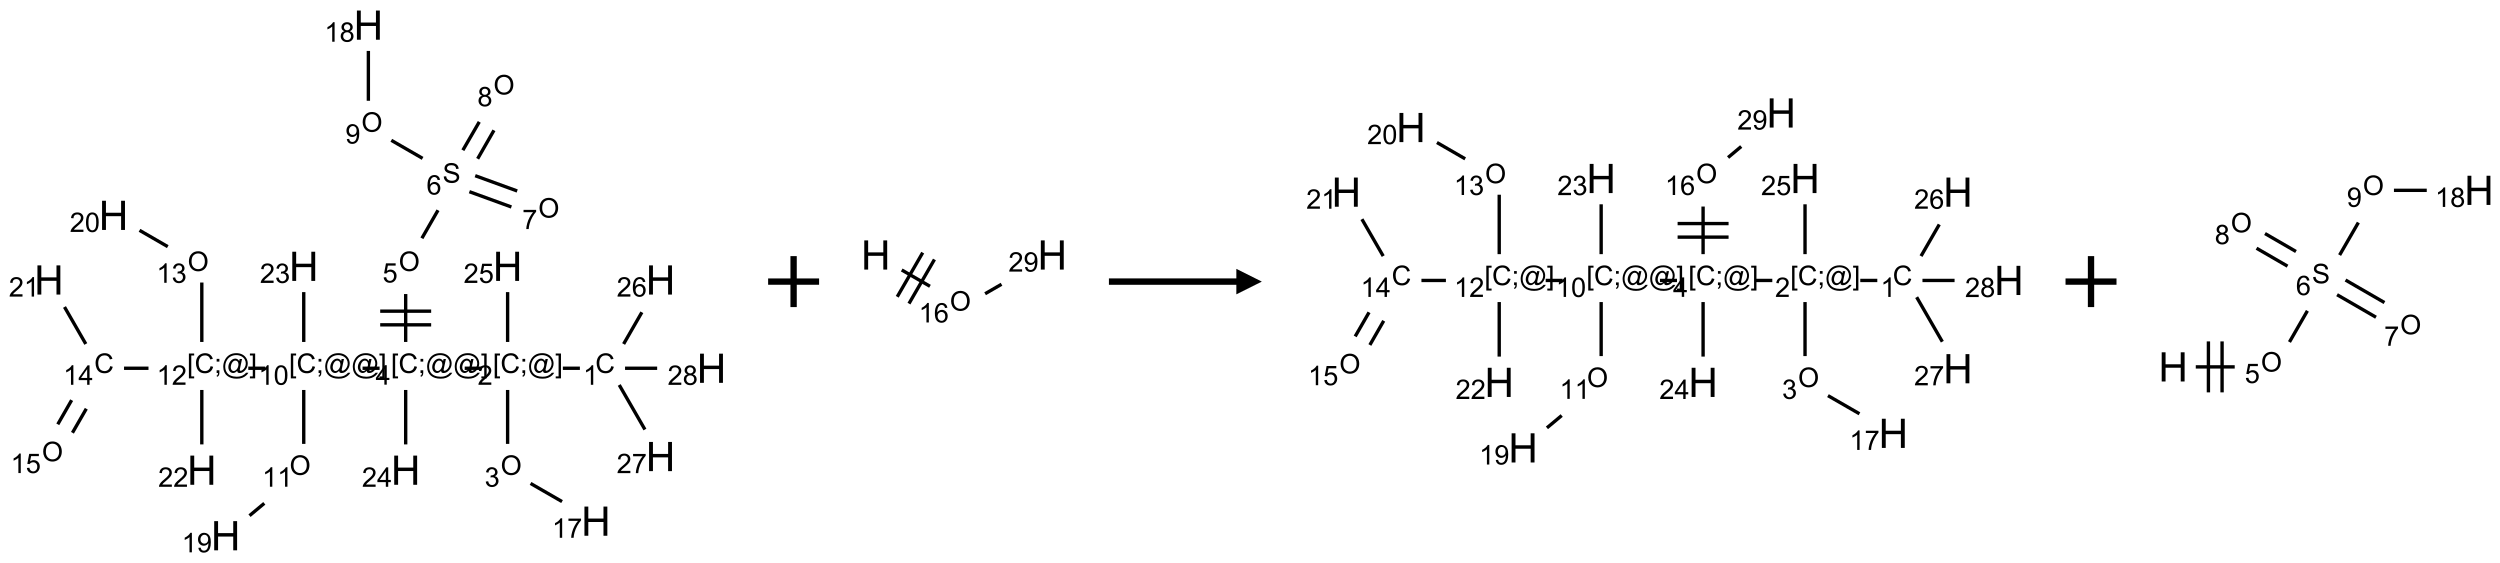 <?xml version="1.0" encoding="UTF-8"?>
<svg xmlns="http://www.w3.org/2000/svg" xmlns:xlink="http://www.w3.org/1999/xlink" width="981" height="221" viewBox="0 0 981 221">
<defs>
<g>
<g id="glyph-0-0">
<path d="M 1.332 0 L 1.332 -6.668 L 6.668 -6.668 L 6.668 0 Z M 1.5 -0.168 L 6.5 -0.168 L 6.5 -6.5 L 1.5 -6.5 Z M 1.5 -0.168 "/>
</g>
<g id="glyph-0-1">
<path d="M 6.27 -2.676 L 7.281 -2.422 C 7.07 -1.594 6.688 -0.961 6.137 -0.523 C 5.586 -0.086 4.914 0.129 4.121 0.129 C 3.297 0.129 2.629 -0.039 2.113 -0.371 C 1.598 -0.707 1.203 -1.191 0.934 -1.828 C 0.664 -2.465 0.531 -3.145 0.531 -3.875 C 0.531 -4.672 0.684 -5.363 0.988 -5.957 C 1.293 -6.547 1.723 -6.996 2.285 -7.305 C 2.844 -7.613 3.461 -7.766 4.137 -7.766 C 4.898 -7.766 5.543 -7.57 6.062 -7.184 C 6.582 -6.793 6.945 -6.246 7.152 -5.543 L 6.156 -5.309 C 5.98 -5.863 5.723 -6.266 5.387 -6.52 C 5.051 -6.773 4.625 -6.902 4.113 -6.902 C 3.527 -6.902 3.039 -6.762 2.645 -6.48 C 2.25 -6.199 1.973 -5.82 1.812 -5.348 C 1.652 -4.871 1.574 -4.383 1.574 -3.879 C 1.574 -3.23 1.668 -2.664 1.855 -2.18 C 2.047 -1.695 2.34 -1.332 2.738 -1.094 C 3.137 -0.855 3.57 -0.734 4.035 -0.734 C 4.602 -0.734 5.082 -0.898 5.473 -1.223 C 5.867 -1.551 6.133 -2.035 6.27 -2.676 Z M 6.27 -2.676 "/>
</g>
<g id="glyph-0-2">
<path d="M 3.973 0 L 3.035 0 L 3.035 -5.973 C 2.809 -5.758 2.516 -5.543 2.148 -5.328 C 1.781 -5.113 1.453 -4.953 1.16 -4.844 L 1.16 -5.75 C 1.684 -5.996 2.145 -6.297 2.535 -6.645 C 2.93 -6.996 3.207 -7.336 3.371 -7.668 L 3.973 -7.668 Z M 3.973 0 "/>
</g>
<g id="glyph-0-3">
<path d="M 0.723 2.121 L 0.723 -7.637 L 2.793 -7.637 L 2.793 -6.859 L 1.66 -6.859 L 1.66 1.344 L 2.793 1.344 L 2.793 2.121 Z M 0.723 2.121 "/>
</g>
<g id="glyph-0-4">
<path d="M 0.949 -4.465 L 0.949 -5.531 L 2.016 -5.531 L 2.016 -4.465 Z M 0.949 0 L 0.949 -1.066 L 2.016 -1.066 L 2.016 0 C 2.016 0.391 1.945 0.711 1.809 0.949 C 1.668 1.191 1.449 1.379 1.145 1.512 L 0.887 1.109 C 1.082 1.023 1.23 0.895 1.324 0.727 C 1.418 0.559 1.469 0.316 1.48 0 Z M 0.949 0 "/>
</g>
<g id="glyph-0-5">
<path d="M 6.047 -0.848 C 5.82 -0.59 5.57 -0.379 5.289 -0.223 C 5.008 -0.062 4.73 0.016 4.449 0.016 C 4.141 0.016 3.84 -0.074 3.547 -0.254 C 3.254 -0.434 3.02 -0.715 2.836 -1.09 C 2.652 -1.465 2.562 -1.875 2.562 -2.324 C 2.562 -2.875 2.703 -3.43 2.988 -3.98 C 3.27 -4.535 3.621 -4.953 4.043 -5.23 C 4.461 -5.508 4.871 -5.645 5.266 -5.645 C 5.566 -5.645 5.855 -5.566 6.129 -5.41 C 6.402 -5.25 6.641 -5.012 6.84 -4.688 L 7.016 -5.496 L 7.949 -5.496 L 7.199 -2 C 7.094 -1.516 7.043 -1.246 7.043 -1.191 C 7.043 -1.098 7.078 -1.02 7.148 -0.949 C 7.219 -0.883 7.305 -0.848 7.406 -0.848 C 7.59 -0.848 7.832 -0.953 8.129 -1.168 C 8.527 -1.445 8.84 -1.816 9.07 -2.285 C 9.301 -2.75 9.418 -3.234 9.418 -3.73 C 9.418 -4.309 9.27 -4.852 8.973 -5.355 C 8.676 -5.859 8.23 -6.262 7.645 -6.562 C 7.055 -6.863 6.406 -7.016 5.691 -7.016 C 4.879 -7.016 4.137 -6.824 3.465 -6.445 C 2.793 -6.066 2.273 -5.52 1.902 -4.809 C 1.535 -4.098 1.348 -3.34 1.348 -2.527 C 1.348 -1.676 1.535 -0.941 1.902 -0.328 C 2.273 0.285 2.809 0.742 3.508 1.035 C 4.207 1.328 4.984 1.473 5.832 1.473 C 6.742 1.473 7.504 1.32 8.121 1.016 C 8.734 0.711 9.195 0.34 9.5 -0.098 L 10.441 -0.098 C 10.266 0.266 9.961 0.637 9.531 1.016 C 9.102 1.395 8.59 1.695 7.996 1.914 C 7.402 2.133 6.688 2.246 5.848 2.246 C 5.078 2.246 4.367 2.145 3.715 1.949 C 3.066 1.75 2.512 1.453 2.051 1.055 C 1.594 0.656 1.25 0.199 1.016 -0.316 C 0.723 -0.973 0.578 -1.684 0.578 -2.441 C 0.578 -3.289 0.75 -4.098 1.098 -4.863 C 1.523 -5.805 2.125 -6.527 2.902 -7.027 C 3.684 -7.527 4.629 -7.777 5.738 -7.777 C 6.602 -7.777 7.375 -7.602 8.059 -7.246 C 8.746 -6.895 9.285 -6.371 9.684 -5.672 C 10.02 -5.07 10.188 -4.418 10.188 -3.715 C 10.188 -2.707 9.832 -1.812 9.125 -1.031 C 8.492 -0.328 7.801 0.02 7.051 0.02 C 6.812 0.02 6.617 -0.016 6.473 -0.09 C 6.324 -0.16 6.215 -0.266 6.145 -0.402 C 6.102 -0.488 6.066 -0.637 6.047 -0.848 Z M 3.527 -2.262 C 3.527 -1.785 3.641 -1.414 3.863 -1.152 C 4.09 -0.887 4.348 -0.754 4.641 -0.754 C 4.836 -0.754 5.039 -0.812 5.254 -0.93 C 5.469 -1.047 5.676 -1.219 5.871 -1.449 C 6.066 -1.676 6.23 -1.969 6.355 -2.32 C 6.48 -2.672 6.543 -3.027 6.543 -3.379 C 6.543 -3.852 6.426 -4.219 6.191 -4.48 C 5.957 -4.738 5.672 -4.871 5.332 -4.871 C 5.109 -4.871 4.902 -4.812 4.707 -4.699 C 4.512 -4.586 4.32 -4.406 4.137 -4.156 C 3.953 -3.906 3.805 -3.602 3.691 -3.246 C 3.582 -2.887 3.527 -2.559 3.527 -2.262 Z M 3.527 -2.262 "/>
</g>
<g id="glyph-0-6">
<path d="M 2.27 2.121 L 0.203 2.121 L 0.203 1.344 L 1.332 1.344 L 1.332 -6.859 L 0.203 -6.859 L 0.203 -7.637 L 2.27 -7.637 Z M 2.27 2.121 "/>
</g>
<g id="glyph-0-7">
<path d="M 5.371 -0.902 L 5.371 0 L 0.324 0 C 0.316 -0.227 0.352 -0.441 0.434 -0.652 C 0.562 -0.996 0.766 -1.332 1.051 -1.668 C 1.332 -2 1.742 -2.387 2.277 -2.824 C 3.105 -3.504 3.668 -4.043 3.957 -4.441 C 4.25 -4.84 4.395 -5.215 4.395 -5.566 C 4.395 -5.938 4.262 -6.254 3.996 -6.508 C 3.73 -6.762 3.387 -6.891 2.957 -6.891 C 2.508 -6.891 2.145 -6.754 1.875 -6.484 C 1.605 -6.215 1.469 -5.84 1.465 -5.359 L 0.5 -5.457 C 0.566 -6.176 0.812 -6.727 1.246 -7.102 C 1.676 -7.477 2.254 -7.668 2.98 -7.668 C 3.711 -7.668 4.293 -7.465 4.719 -7.059 C 5.145 -6.652 5.359 -6.148 5.359 -5.547 C 5.359 -5.242 5.297 -4.941 5.172 -4.645 C 5.047 -4.352 4.84 -4.039 4.551 -3.715 C 4.262 -3.387 3.777 -2.938 3.105 -2.371 C 2.543 -1.898 2.18 -1.578 2.02 -1.41 C 1.859 -1.242 1.73 -1.07 1.625 -0.902 Z M 5.371 -0.902 "/>
</g>
<g id="glyph-0-8">
<path d="M 0.516 -3.719 C 0.516 -4.984 0.855 -5.977 1.535 -6.695 C 2.215 -7.414 3.094 -7.77 4.172 -7.77 C 4.875 -7.77 5.512 -7.602 6.078 -7.266 C 6.645 -6.93 7.074 -6.461 7.371 -5.855 C 7.668 -5.254 7.816 -4.57 7.816 -3.809 C 7.816 -3.035 7.66 -2.34 7.348 -1.73 C 7.035 -1.117 6.594 -0.656 6.02 -0.34 C 5.449 -0.027 4.828 0.129 4.168 0.129 C 3.449 0.129 2.805 -0.043 2.238 -0.391 C 1.672 -0.738 1.246 -1.211 0.953 -1.812 C 0.66 -2.414 0.516 -3.047 0.516 -3.719 Z M 1.559 -3.703 C 1.559 -2.781 1.805 -2.059 2.301 -1.527 C 2.793 -1 3.414 -0.734 4.16 -0.734 C 4.922 -0.734 5.547 -1 6.039 -1.535 C 6.531 -2.07 6.777 -2.828 6.777 -3.812 C 6.777 -4.434 6.672 -4.977 6.461 -5.441 C 6.25 -5.902 5.945 -6.262 5.539 -6.52 C 5.133 -6.773 4.68 -6.902 4.176 -6.902 C 3.461 -6.902 2.848 -6.656 2.332 -6.164 C 1.816 -5.672 1.559 -4.852 1.559 -3.703 Z M 1.559 -3.703 "/>
</g>
<g id="glyph-0-9">
<path d="M 0.449 -2.016 L 1.387 -2.141 C 1.492 -1.609 1.676 -1.227 1.934 -0.992 C 2.191 -0.758 2.508 -0.641 2.879 -0.641 C 3.32 -0.641 3.695 -0.793 3.996 -1.098 C 4.301 -1.402 4.453 -1.781 4.453 -2.234 C 4.453 -2.664 4.312 -3.02 4.031 -3.301 C 3.75 -3.578 3.391 -3.719 2.957 -3.719 C 2.781 -3.719 2.562 -3.684 2.297 -3.613 L 2.402 -4.438 C 2.465 -4.43 2.516 -4.426 2.551 -4.426 C 2.949 -4.426 3.312 -4.531 3.629 -4.738 C 3.949 -4.949 4.109 -5.27 4.109 -5.703 C 4.109 -6.047 3.992 -6.332 3.762 -6.559 C 3.527 -6.785 3.227 -6.895 2.859 -6.895 C 2.496 -6.895 2.191 -6.781 1.949 -6.551 C 1.707 -6.324 1.547 -5.98 1.48 -5.52 L 0.543 -5.688 C 0.656 -6.316 0.918 -6.805 1.324 -7.148 C 1.73 -7.492 2.234 -7.668 2.84 -7.668 C 3.254 -7.668 3.641 -7.578 3.988 -7.398 C 4.34 -7.219 4.609 -6.977 4.793 -6.668 C 4.98 -6.359 5.074 -6.031 5.074 -5.684 C 5.074 -5.352 4.984 -5.051 4.809 -4.781 C 4.629 -4.512 4.367 -4.297 4.02 -4.137 C 4.473 -4.031 4.824 -3.816 5.074 -3.488 C 5.324 -3.16 5.449 -2.75 5.449 -2.254 C 5.449 -1.59 5.203 -1.023 4.719 -0.559 C 4.234 -0.098 3.617 0.137 2.875 0.137 C 2.203 0.137 1.648 -0.062 1.207 -0.465 C 0.762 -0.863 0.512 -1.379 0.449 -2.016 Z M 0.449 -2.016 "/>
</g>
<g id="glyph-0-10">
<path d="M 0.504 -6.637 L 0.504 -7.535 L 5.449 -7.535 L 5.449 -6.809 C 4.961 -6.289 4.48 -5.602 4.004 -4.746 C 3.527 -3.887 3.156 -3.004 2.895 -2.098 C 2.707 -1.461 2.59 -0.762 2.535 0 L 1.574 0 C 1.582 -0.602 1.703 -1.328 1.926 -2.176 C 2.152 -3.027 2.477 -3.848 2.898 -4.637 C 3.32 -5.426 3.77 -6.094 4.246 -6.637 Z M 0.504 -6.637 "/>
</g>
<g id="glyph-0-11">
<path d="M 3.449 0 L 3.449 -1.828 L 0.137 -1.828 L 0.137 -2.688 L 3.621 -7.637 L 4.387 -7.637 L 4.387 -2.688 L 5.418 -2.688 L 5.418 -1.828 L 4.387 -1.828 L 4.387 0 Z M 3.449 -2.688 L 3.449 -6.129 L 1.059 -2.688 Z M 3.449 -2.688 "/>
</g>
<g id="glyph-0-12">
<path d="M 0.441 -2 L 1.426 -2.082 C 1.5 -1.605 1.668 -1.242 1.934 -1.004 C 2.199 -0.762 2.52 -0.641 2.895 -0.641 C 3.348 -0.641 3.73 -0.812 4.043 -1.152 C 4.355 -1.492 4.512 -1.941 4.512 -2.504 C 4.512 -3.039 4.359 -3.461 4.059 -3.77 C 3.758 -4.078 3.367 -4.234 2.879 -4.234 C 2.578 -4.234 2.305 -4.164 2.062 -4.027 C 1.82 -3.891 1.629 -3.715 1.488 -3.496 L 0.609 -3.609 L 1.348 -7.531 L 5.145 -7.531 L 5.145 -6.637 L 2.098 -6.637 L 1.688 -4.582 C 2.145 -4.902 2.625 -5.062 3.129 -5.062 C 3.797 -5.062 4.359 -4.832 4.816 -4.371 C 5.277 -3.91 5.504 -3.312 5.504 -2.59 C 5.504 -1.898 5.305 -1.301 4.902 -0.797 C 4.41 -0.18 3.742 0.129 2.895 0.129 C 2.199 0.129 1.633 -0.062 1.195 -0.453 C 0.758 -0.844 0.504 -1.359 0.441 -2 Z M 0.441 -2 "/>
</g>
<g id="glyph-0-13">
<path d="M 0.48 -2.453 L 1.434 -2.535 C 1.477 -2.152 1.582 -1.84 1.746 -1.598 C 1.91 -1.352 2.168 -1.152 2.516 -1.004 C 2.863 -0.852 3.254 -0.777 3.688 -0.777 C 4.074 -0.777 4.414 -0.832 4.707 -0.949 C 5.004 -1.062 5.223 -1.219 5.367 -1.418 C 5.512 -1.617 5.582 -1.836 5.582 -2.074 C 5.582 -2.312 5.516 -2.523 5.375 -2.699 C 5.234 -2.879 5.008 -3.031 4.688 -3.152 C 4.484 -3.23 4.031 -3.355 3.328 -3.523 C 2.625 -3.691 2.137 -3.852 1.855 -4 C 1.488 -4.191 1.219 -4.43 1.039 -4.711 C 0.859 -4.992 0.77 -5.312 0.77 -5.66 C 0.77 -6.047 0.879 -6.406 1.098 -6.742 C 1.316 -7.078 1.637 -7.332 2.059 -7.504 C 2.477 -7.68 2.945 -7.766 3.457 -7.766 C 4.023 -7.766 4.523 -7.676 4.957 -7.492 C 5.387 -7.309 5.719 -7.043 5.953 -6.688 C 6.188 -6.332 6.312 -5.934 6.328 -5.484 L 5.359 -5.41 C 5.309 -5.895 5.133 -6.258 4.832 -6.504 C 4.531 -6.75 4.086 -6.875 3.5 -6.875 C 2.891 -6.875 2.445 -6.762 2.164 -6.539 C 1.883 -6.316 1.746 -6.047 1.746 -5.73 C 1.746 -5.457 1.844 -5.23 2.043 -5.051 C 2.238 -4.875 2.742 -4.695 3.566 -4.508 C 4.387 -4.32 4.949 -4.16 5.254 -4.02 C 5.699 -3.816 6.027 -3.555 6.238 -3.242 C 6.449 -2.93 6.559 -2.566 6.559 -2.156 C 6.559 -1.75 6.441 -1.367 6.207 -1.008 C 5.977 -0.648 5.641 -0.367 5.207 -0.168 C 4.77 0.031 4.281 0.129 3.734 0.129 C 3.043 0.129 2.465 0.031 1.996 -0.172 C 1.531 -0.375 1.164 -0.676 0.898 -1.082 C 0.633 -1.484 0.492 -1.941 0.48 -2.453 Z M 0.48 -2.453 "/>
</g>
<g id="glyph-0-14">
<path d="M 5.309 -5.766 L 4.375 -5.691 C 4.293 -6.059 4.172 -6.328 4.02 -6.496 C 3.766 -6.762 3.453 -6.895 3.082 -6.895 C 2.785 -6.895 2.523 -6.812 2.297 -6.645 C 2 -6.43 1.77 -6.117 1.598 -5.703 C 1.43 -5.289 1.34 -4.703 1.332 -3.938 C 1.559 -4.281 1.836 -4.535 2.16 -4.703 C 2.488 -4.871 2.828 -4.953 3.188 -4.953 C 3.812 -4.953 4.344 -4.723 4.785 -4.262 C 5.223 -3.801 5.441 -3.207 5.441 -2.48 C 5.441 -2 5.34 -1.555 5.133 -1.145 C 4.926 -0.73 4.641 -0.418 4.281 -0.199 C 3.922 0.02 3.512 0.129 3.051 0.129 C 2.27 0.129 1.633 -0.156 1.141 -0.73 C 0.648 -1.305 0.402 -2.254 0.402 -3.574 C 0.402 -5.051 0.672 -6.121 1.219 -6.793 C 1.695 -7.375 2.336 -7.668 3.141 -7.668 C 3.742 -7.668 4.234 -7.5 4.617 -7.16 C 5 -6.824 5.23 -6.359 5.309 -5.766 Z M 1.48 -2.473 C 1.48 -2.152 1.547 -1.844 1.684 -1.547 C 1.82 -1.25 2.016 -1.027 2.262 -0.871 C 2.508 -0.719 2.766 -0.641 3.035 -0.641 C 3.434 -0.641 3.773 -0.801 4.059 -1.121 C 4.344 -1.441 4.484 -1.875 4.484 -2.422 C 4.484 -2.949 4.344 -3.367 4.062 -3.668 C 3.781 -3.973 3.426 -4.125 3 -4.125 C 2.578 -4.125 2.219 -3.973 1.922 -3.668 C 1.625 -3.363 1.48 -2.969 1.48 -2.473 Z M 1.48 -2.473 "/>
</g>
<g id="glyph-0-15">
<path d="M 1.887 -4.141 C 1.496 -4.281 1.207 -4.484 1.02 -4.75 C 0.832 -5.016 0.738 -5.328 0.738 -5.699 C 0.738 -6.254 0.938 -6.719 1.34 -7.098 C 1.738 -7.477 2.27 -7.668 2.934 -7.668 C 3.598 -7.668 4.137 -7.473 4.543 -7.086 C 4.949 -6.699 5.152 -6.227 5.152 -5.672 C 5.152 -5.316 5.059 -5.008 4.871 -4.746 C 4.688 -4.484 4.406 -4.281 4.027 -4.141 C 4.496 -3.988 4.852 -3.742 5.098 -3.402 C 5.34 -3.062 5.465 -2.656 5.465 -2.184 C 5.465 -1.531 5.234 -0.98 4.77 -0.535 C 4.309 -0.09 3.703 0.129 2.949 0.129 C 2.195 0.129 1.586 -0.094 1.125 -0.539 C 0.664 -0.984 0.434 -1.543 0.434 -2.207 C 0.434 -2.703 0.559 -3.121 0.809 -3.457 C 1.062 -3.793 1.422 -4.02 1.887 -4.141 Z M 1.699 -5.73 C 1.699 -5.367 1.812 -5.074 2.047 -4.844 C 2.281 -4.613 2.582 -4.5 2.953 -4.5 C 3.312 -4.5 3.609 -4.613 3.84 -4.84 C 4.07 -5.066 4.188 -5.348 4.188 -5.676 C 4.188 -6.02 4.07 -6.309 3.832 -6.543 C 3.594 -6.777 3.297 -6.895 2.941 -6.895 C 2.586 -6.895 2.289 -6.781 2.051 -6.551 C 1.816 -6.324 1.699 -6.047 1.699 -5.73 Z M 1.395 -2.203 C 1.395 -1.938 1.461 -1.676 1.586 -1.426 C 1.711 -1.176 1.902 -0.984 2.152 -0.848 C 2.402 -0.711 2.672 -0.641 2.957 -0.641 C 3.406 -0.641 3.777 -0.785 4.066 -1.074 C 4.359 -1.363 4.504 -1.727 4.504 -2.172 C 4.504 -2.625 4.355 -2.996 4.055 -3.293 C 3.754 -3.586 3.379 -3.734 2.926 -3.734 C 2.484 -3.734 2.121 -3.59 1.832 -3.297 C 1.543 -3.004 1.395 -2.641 1.395 -2.203 Z M 1.395 -2.203 "/>
</g>
<g id="glyph-0-16">
<path d="M 0.582 -1.766 L 1.484 -1.848 C 1.562 -1.426 1.707 -1.117 1.922 -0.926 C 2.137 -0.734 2.414 -0.641 2.75 -0.641 C 3.039 -0.641 3.289 -0.707 3.508 -0.84 C 3.727 -0.973 3.902 -1.148 4.043 -1.367 C 4.18 -1.586 4.297 -1.887 4.391 -2.262 C 4.484 -2.637 4.531 -3.016 4.531 -3.406 C 4.531 -3.449 4.531 -3.512 4.527 -3.594 C 4.34 -3.297 4.082 -3.055 3.758 -2.867 C 3.434 -2.68 3.082 -2.59 2.703 -2.59 C 2.07 -2.59 1.535 -2.816 1.098 -3.277 C 0.66 -3.734 0.441 -4.34 0.441 -5.09 C 0.441 -5.863 0.672 -6.484 1.129 -6.957 C 1.586 -7.43 2.156 -7.668 2.844 -7.668 C 3.34 -7.668 3.793 -7.531 4.207 -7.266 C 4.617 -7 4.93 -6.617 5.145 -6.121 C 5.355 -5.629 5.465 -4.91 5.465 -3.973 C 5.465 -2.996 5.359 -2.223 5.145 -1.645 C 4.934 -1.066 4.617 -0.625 4.199 -0.324 C 3.781 -0.02 3.293 0.129 2.73 0.129 C 2.133 0.129 1.645 -0.035 1.266 -0.367 C 0.887 -0.699 0.66 -1.164 0.582 -1.766 Z M 4.422 -5.137 C 4.422 -5.676 4.277 -6.102 3.992 -6.418 C 3.707 -6.734 3.359 -6.891 2.957 -6.891 C 2.543 -6.891 2.18 -6.719 1.871 -6.379 C 1.562 -6.039 1.406 -5.598 1.406 -5.059 C 1.406 -4.57 1.555 -4.176 1.848 -3.871 C 2.141 -3.566 2.5 -3.418 2.934 -3.418 C 3.367 -3.418 3.723 -3.57 4.004 -3.871 C 4.281 -4.176 4.422 -4.598 4.422 -5.137 Z M 4.422 -5.137 "/>
</g>
<g id="glyph-0-17">
<path d="M 0.441 -3.766 C 0.441 -4.668 0.535 -5.395 0.723 -5.945 C 0.906 -6.496 1.184 -6.922 1.551 -7.219 C 1.918 -7.516 2.375 -7.668 2.934 -7.668 C 3.344 -7.668 3.703 -7.586 4.012 -7.418 C 4.32 -7.254 4.574 -7.016 4.777 -6.707 C 4.977 -6.395 5.137 -6.016 5.25 -5.57 C 5.363 -5.125 5.422 -4.523 5.422 -3.766 C 5.422 -2.871 5.328 -2.148 5.145 -1.598 C 4.961 -1.047 4.688 -0.621 4.32 -0.32 C 3.953 -0.02 3.492 0.129 2.934 0.129 C 2.195 0.129 1.617 -0.133 1.199 -0.66 C 0.695 -1.297 0.441 -2.332 0.441 -3.766 Z M 1.406 -3.766 C 1.406 -2.512 1.555 -1.68 1.848 -1.262 C 2.141 -0.848 2.5 -0.641 2.934 -0.641 C 3.363 -0.641 3.727 -0.848 4.02 -1.266 C 4.312 -1.684 4.457 -2.516 4.457 -3.766 C 4.457 -5.023 4.312 -5.859 4.02 -6.27 C 3.727 -6.684 3.359 -6.891 2.922 -6.891 C 2.492 -6.891 2.148 -6.707 1.891 -6.344 C 1.566 -5.879 1.406 -5.02 1.406 -3.766 Z M 1.406 -3.766 "/>
</g>
<g id="glyph-1-0">
<path d="M 2 0 L 2 -10 L 10 -10 L 10 0 Z M 2.25 -0.25 L 9.75 -0.25 L 9.75 -9.75 L 2.25 -9.75 Z M 2.25 -0.25 "/>
</g>
<g id="glyph-1-1">
<path d="M 1.281 0 L 1.281 -11.453 L 2.797 -11.453 L 2.797 -6.75 L 8.75 -6.75 L 8.75 -11.453 L 10.266 -11.453 L 10.266 0 L 8.75 0 L 8.75 -5.398 L 2.797 -5.398 L 2.797 0 Z M 1.281 0 "/>
</g>
</g>
</defs>
<path fill="none" stroke-width="0.033" stroke-linecap="butt" stroke-linejoin="miter" stroke="rgb(0%, 0%, 0%)" stroke-opacity="1" stroke-miterlimit="10" d="M 5.209 3.366 L 5.042 3.366 " transform="matrix(40, 0, 0, 40, 19.188, 9.863)"/>
<path fill="none" stroke-width="0.033" stroke-linecap="butt" stroke-linejoin="miter" stroke="rgb(0%, 0%, 0%)" stroke-opacity="1" stroke-miterlimit="10" d="M 4.5 3.579 L 4.5 4.108 " transform="matrix(40, 0, 0, 40, 19.188, 9.863)"/>
<path fill="none" stroke-width="0.033" stroke-linecap="butt" stroke-linejoin="miter" stroke="rgb(0%, 0%, 0%)" stroke-opacity="1" stroke-miterlimit="10" d="M 4.725 4.496 L 5.034 4.674 " transform="matrix(40, 0, 0, 40, 19.188, 9.863)"/>
<path fill="none" stroke-width="0.033" stroke-linecap="butt" stroke-linejoin="miter" stroke="rgb(0%, 0%, 0%)" stroke-opacity="1" stroke-miterlimit="10" d="M 4.246 3.366 L 4.079 3.366 " transform="matrix(40, 0, 0, 40, 19.188, 9.863)"/>
<path fill="none" stroke-width="0.033" stroke-linecap="butt" stroke-linejoin="miter" stroke="rgb(0%, 0%, 0%)" stroke-opacity="1" stroke-miterlimit="10" d="M 3.5 3.108 L 3.5 2.638 " transform="matrix(40, 0, 0, 40, 19.188, 9.863)"/>
<path fill="none" stroke-width="0.033" stroke-linecap="butt" stroke-linejoin="miter" stroke="rgb(0%, 0%, 0%)" stroke-opacity="1" stroke-miterlimit="10" d="M 3.75 2.806 L 3.25 2.806 " transform="matrix(40, 0, 0, 40, 19.188, 9.863)"/>
<path fill="none" stroke-width="0.033" stroke-linecap="butt" stroke-linejoin="miter" stroke="rgb(0%, 0%, 0%)" stroke-opacity="1" stroke-miterlimit="10" d="M 3.75 2.94 L 3.25 2.94 " transform="matrix(40, 0, 0, 40, 19.188, 9.863)"/>
<path fill="none" stroke-width="0.033" stroke-linecap="butt" stroke-linejoin="miter" stroke="rgb(0%, 0%, 0%)" stroke-opacity="1" stroke-miterlimit="10" d="M 3.659 2.091 L 3.817 1.816 " transform="matrix(40, 0, 0, 40, 19.188, 9.863)"/>
<path fill="none" stroke-width="0.033" stroke-linecap="butt" stroke-linejoin="miter" stroke="rgb(0%, 0%, 0%)" stroke-opacity="1" stroke-miterlimit="10" d="M 4.125 1.634 L 4.537 1.784 " transform="matrix(40, 0, 0, 40, 19.188, 9.863)"/>
<path fill="none" stroke-width="0.033" stroke-linecap="butt" stroke-linejoin="miter" stroke="rgb(0%, 0%, 0%)" stroke-opacity="1" stroke-miterlimit="10" d="M 4.182 1.477 L 4.594 1.627 " transform="matrix(40, 0, 0, 40, 19.188, 9.863)"/>
<path fill="none" stroke-width="0.033" stroke-linecap="butt" stroke-linejoin="miter" stroke="rgb(0%, 0%, 0%)" stroke-opacity="1" stroke-miterlimit="10" d="M 4.206 1.311 L 4.366 1.032 " transform="matrix(40, 0, 0, 40, 19.188, 9.863)"/>
<path fill="none" stroke-width="0.033" stroke-linecap="butt" stroke-linejoin="miter" stroke="rgb(0%, 0%, 0%)" stroke-opacity="1" stroke-miterlimit="10" d="M 4.061 1.227 L 4.222 0.949 " transform="matrix(40, 0, 0, 40, 19.188, 9.863)"/>
<path fill="none" stroke-width="0.033" stroke-linecap="butt" stroke-linejoin="miter" stroke="rgb(0%, 0%, 0%)" stroke-opacity="1" stroke-miterlimit="10" d="M 3.666 1.307 L 3.359 1.13 " transform="matrix(40, 0, 0, 40, 19.188, 9.863)"/>
<path fill="none" stroke-width="0.033" stroke-linecap="butt" stroke-linejoin="miter" stroke="rgb(0%, 0%, 0%)" stroke-opacity="1" stroke-miterlimit="10" d="M 3.134 0.742 L 3.134 0.253 " transform="matrix(40, 0, 0, 40, 19.188, 9.863)"/>
<path fill="none" stroke-width="0.033" stroke-linecap="butt" stroke-linejoin="miter" stroke="rgb(0%, 0%, 0%)" stroke-opacity="1" stroke-miterlimit="10" d="M 3.244 3.366 L 3.077 3.366 " transform="matrix(40, 0, 0, 40, 19.188, 9.863)"/>
<path fill="none" stroke-width="0.033" stroke-linecap="butt" stroke-linejoin="miter" stroke="rgb(0%, 0%, 0%)" stroke-opacity="1" stroke-miterlimit="10" d="M 2.5 3.579 L 2.5 4.108 " transform="matrix(40, 0, 0, 40, 19.188, 9.863)"/>
<path fill="none" stroke-width="0.033" stroke-linecap="butt" stroke-linejoin="miter" stroke="rgb(0%, 0%, 0%)" stroke-opacity="1" stroke-miterlimit="10" d="M 2.113 4.691 L 1.968 4.812 " transform="matrix(40, 0, 0, 40, 19.188, 9.863)"/>
<path fill="none" stroke-width="0.033" stroke-linecap="butt" stroke-linejoin="miter" stroke="rgb(0%, 0%, 0%)" stroke-opacity="1" stroke-miterlimit="10" d="M 2.122 3.366 L 1.956 3.366 " transform="matrix(40, 0, 0, 40, 19.188, 9.863)"/>
<path fill="none" stroke-width="0.033" stroke-linecap="butt" stroke-linejoin="miter" stroke="rgb(0%, 0%, 0%)" stroke-opacity="1" stroke-miterlimit="10" d="M 1.5 3.108 L 1.5 2.525 " transform="matrix(40, 0, 0, 40, 19.188, 9.863)"/>
<path fill="none" stroke-width="0.033" stroke-linecap="butt" stroke-linejoin="miter" stroke="rgb(0%, 0%, 0%)" stroke-opacity="1" stroke-miterlimit="10" d="M 1.166 2.173 L 0.889 2.013 " transform="matrix(40, 0, 0, 40, 19.188, 9.863)"/>
<path fill="none" stroke-width="0.033" stroke-linecap="butt" stroke-linejoin="miter" stroke="rgb(0%, 0%, 0%)" stroke-opacity="1" stroke-miterlimit="10" d="M 0.977 3.366 L 0.737 3.366 " transform="matrix(40, 0, 0, 40, 19.188, 9.863)"/>
<path fill="none" stroke-width="0.033" stroke-linecap="butt" stroke-linejoin="miter" stroke="rgb(0%, 0%, 0%)" stroke-opacity="1" stroke-miterlimit="10" d="M 0.223 3.679 L 0.087 3.916 " transform="matrix(40, 0, 0, 40, 19.188, 9.863)"/>
<path fill="none" stroke-width="0.033" stroke-linecap="butt" stroke-linejoin="miter" stroke="rgb(0%, 0%, 0%)" stroke-opacity="1" stroke-miterlimit="10" d="M 0.367 3.763 L 0.231 3.999 " transform="matrix(40, 0, 0, 40, 19.188, 9.863)"/>
<path fill="none" stroke-width="0.033" stroke-linecap="butt" stroke-linejoin="miter" stroke="rgb(0%, 0%, 0%)" stroke-opacity="1" stroke-miterlimit="10" d="M 0.362 3.128 L 0.153 2.765 " transform="matrix(40, 0, 0, 40, 19.188, 9.863)"/>
<path fill="none" stroke-width="0.033" stroke-linecap="butt" stroke-linejoin="miter" stroke="rgb(0%, 0%, 0%)" stroke-opacity="1" stroke-miterlimit="10" d="M 1.5 3.579 L 1.5 4.113 " transform="matrix(40, 0, 0, 40, 19.188, 9.863)"/>
<path fill="none" stroke-width="0.033" stroke-linecap="butt" stroke-linejoin="miter" stroke="rgb(0%, 0%, 0%)" stroke-opacity="1" stroke-miterlimit="10" d="M 2.5 3.108 L 2.5 2.619 " transform="matrix(40, 0, 0, 40, 19.188, 9.863)"/>
<path fill="none" stroke-width="0.033" stroke-linecap="butt" stroke-linejoin="miter" stroke="rgb(0%, 0%, 0%)" stroke-opacity="1" stroke-miterlimit="10" d="M 3.5 3.579 L 3.5 4.113 " transform="matrix(40, 0, 0, 40, 19.188, 9.863)"/>
<path fill="none" stroke-width="0.033" stroke-linecap="butt" stroke-linejoin="miter" stroke="rgb(0%, 0%, 0%)" stroke-opacity="1" stroke-miterlimit="10" d="M 4.5 3.108 L 4.5 2.619 " transform="matrix(40, 0, 0, 40, 19.188, 9.863)"/>
<path fill="none" stroke-width="0.033" stroke-linecap="butt" stroke-linejoin="miter" stroke="rgb(0%, 0%, 0%)" stroke-opacity="1" stroke-miterlimit="10" d="M 5.638 3.128 L 5.817 2.817 " transform="matrix(40, 0, 0, 40, 19.188, 9.863)"/>
<path fill="none" stroke-width="0.033" stroke-linecap="butt" stroke-linejoin="miter" stroke="rgb(0%, 0%, 0%)" stroke-opacity="1" stroke-miterlimit="10" d="M 5.595 3.53 L 5.847 3.967 " transform="matrix(40, 0, 0, 40, 19.188, 9.863)"/>
<path fill="none" stroke-width="0.033" stroke-linecap="butt" stroke-linejoin="miter" stroke="rgb(0%, 0%, 0%)" stroke-opacity="1" stroke-miterlimit="10" d="M 5.652 3.366 L 5.967 3.366 " transform="matrix(40, 0, 0, 40, 19.188, 9.863)"/>
<g fill="rgb(0%, 0%, 0%)" fill-opacity="1">
<use xlink:href="#glyph-0-1" x="233.594" y="146.348"/>
</g>
<g fill="rgb(0%, 0%, 0%)" fill-opacity="1">
<use xlink:href="#glyph-0-2" x="228.816" y="150.984"/>
</g>
<g fill="rgb(0%, 0%, 0%)" fill-opacity="1">
<use xlink:href="#glyph-0-3" x="193.398" y="146.355"/>
<use xlink:href="#glyph-0-1" x="196.362" y="146.355"/>
<use xlink:href="#glyph-0-4" x="204.065" y="146.355"/>
<use xlink:href="#glyph-0-5" x="207.029" y="146.355"/>
<use xlink:href="#glyph-0-6" x="217.857" y="146.355"/>
</g>
<g fill="rgb(0%, 0%, 0%)" fill-opacity="1">
<use xlink:href="#glyph-0-7" x="187.422" y="150.984"/>
</g>
<g fill="rgb(0%, 0%, 0%)" fill-opacity="1">
<use xlink:href="#glyph-0-8" x="196.434" y="186.352"/>
</g>
<g fill="rgb(0%, 0%, 0%)" fill-opacity="1">
<use xlink:href="#glyph-0-9" x="190.168" y="190.984"/>
</g>
<g fill="rgb(0%, 0%, 0%)" fill-opacity="1">
<use xlink:href="#glyph-1-1" x="228.055" y="210.23"/>
</g>
<g fill="rgb(0%, 0%, 0%)" fill-opacity="1">
<use xlink:href="#glyph-0-2" x="216.621" y="211.023"/>
<use xlink:href="#glyph-0-10" x="222.553" y="211.023"/>
</g>
<g fill="rgb(0%, 0%, 0%)" fill-opacity="1">
<use xlink:href="#glyph-0-3" x="153.398" y="146.355"/>
<use xlink:href="#glyph-0-1" x="156.362" y="146.355"/>
<use xlink:href="#glyph-0-4" x="164.065" y="146.355"/>
<use xlink:href="#glyph-0-5" x="167.029" y="146.355"/>
<use xlink:href="#glyph-0-5" x="177.857" y="146.355"/>
<use xlink:href="#glyph-0-6" x="188.685" y="146.355"/>
</g>
<g fill="rgb(0%, 0%, 0%)" fill-opacity="1">
<use xlink:href="#glyph-0-11" x="147.375" y="150.953"/>
</g>
<g fill="rgb(0%, 0%, 0%)" fill-opacity="1">
<use xlink:href="#glyph-0-8" x="156.434" y="106.352"/>
</g>
<g fill="rgb(0%, 0%, 0%)" fill-opacity="1">
<use xlink:href="#glyph-0-12" x="150.109" y="110.852"/>
</g>
<g fill="rgb(0%, 0%, 0%)" fill-opacity="1">
<use xlink:href="#glyph-0-13" x="173.645" y="71.707"/>
</g>
<g fill="rgb(0%, 0%, 0%)" fill-opacity="1">
<use xlink:href="#glyph-0-14" x="167.348" y="76.344"/>
</g>
<g fill="rgb(0%, 0%, 0%)" fill-opacity="1">
<use xlink:href="#glyph-0-8" x="211.199" y="85.395"/>
</g>
<g fill="rgb(0%, 0%, 0%)" fill-opacity="1">
<use xlink:href="#glyph-0-10" x="204.93" y="89.895"/>
</g>
<g fill="rgb(0%, 0%, 0%)" fill-opacity="1">
<use xlink:href="#glyph-0-8" x="193.609" y="37.07"/>
</g>
<g fill="rgb(0%, 0%, 0%)" fill-opacity="1">
<use xlink:href="#glyph-0-15" x="187.328" y="41.703"/>
</g>
<g fill="rgb(0%, 0%, 0%)" fill-opacity="1">
<use xlink:href="#glyph-0-8" x="141.793" y="51.711"/>
</g>
<g fill="rgb(0%, 0%, 0%)" fill-opacity="1">
<use xlink:href="#glyph-0-16" x="135.508" y="56.344"/>
</g>
<g fill="rgb(0%, 0%, 0%)" fill-opacity="1">
<use xlink:href="#glyph-1-1" x="138.773" y="15.59"/>
</g>
<g fill="rgb(0%, 0%, 0%)" fill-opacity="1">
<use xlink:href="#glyph-0-2" x="127.324" y="16.383"/>
<use xlink:href="#glyph-0-15" x="133.257" y="16.383"/>
</g>
<g fill="rgb(0%, 0%, 0%)" fill-opacity="1">
<use xlink:href="#glyph-0-3" x="113.398" y="146.355"/>
<use xlink:href="#glyph-0-1" x="116.362" y="146.355"/>
<use xlink:href="#glyph-0-4" x="124.065" y="146.355"/>
<use xlink:href="#glyph-0-5" x="127.029" y="146.355"/>
<use xlink:href="#glyph-0-5" x="137.857" y="146.355"/>
<use xlink:href="#glyph-0-6" x="148.685" y="146.355"/>
</g>
<g fill="rgb(0%, 0%, 0%)" fill-opacity="1">
<use xlink:href="#glyph-0-2" x="101.438" y="150.984"/>
<use xlink:href="#glyph-0-17" x="107.37" y="150.984"/>
</g>
<g fill="rgb(0%, 0%, 0%)" fill-opacity="1">
<use xlink:href="#glyph-0-8" x="113.609" y="186.352"/>
</g>
<g fill="rgb(0%, 0%, 0%)" fill-opacity="1">
<use xlink:href="#glyph-0-2" x="102.883" y="190.984"/>
<use xlink:href="#glyph-0-2" x="108.815" y="190.984"/>
</g>
<g fill="rgb(0%, 0%, 0%)" fill-opacity="1">
<use xlink:href="#glyph-1-1" x="82.773" y="215.945"/>
</g>
<g fill="rgb(0%, 0%, 0%)" fill-opacity="1">
<use xlink:href="#glyph-0-2" x="71.324" y="216.734"/>
<use xlink:href="#glyph-0-16" x="77.257" y="216.734"/>
</g>
<g fill="rgb(0%, 0%, 0%)" fill-opacity="1">
<use xlink:href="#glyph-0-3" x="73.398" y="146.355"/>
<use xlink:href="#glyph-0-1" x="76.362" y="146.355"/>
<use xlink:href="#glyph-0-4" x="84.065" y="146.355"/>
<use xlink:href="#glyph-0-5" x="87.029" y="146.355"/>
<use xlink:href="#glyph-0-6" x="97.857" y="146.355"/>
</g>
<g fill="rgb(0%, 0%, 0%)" fill-opacity="1">
<use xlink:href="#glyph-0-2" x="61.488" y="150.984"/>
<use xlink:href="#glyph-0-7" x="67.421" y="150.984"/>
</g>
<g fill="rgb(0%, 0%, 0%)" fill-opacity="1">
<use xlink:href="#glyph-0-8" x="73.609" y="106.352"/>
</g>
<g fill="rgb(0%, 0%, 0%)" fill-opacity="1">
<use xlink:href="#glyph-0-2" x="61.41" y="110.984"/>
<use xlink:href="#glyph-0-9" x="67.342" y="110.984"/>
</g>
<g fill="rgb(0%, 0%, 0%)" fill-opacity="1">
<use xlink:href="#glyph-1-1" x="38.773" y="90.23"/>
</g>
<g fill="rgb(0%, 0%, 0%)" fill-opacity="1">
<use xlink:href="#glyph-0-7" x="27.367" y="91.023"/>
<use xlink:href="#glyph-0-17" x="33.299" y="91.023"/>
</g>
<g fill="rgb(0%, 0%, 0%)" fill-opacity="1">
<use xlink:href="#glyph-0-1" x="36.969" y="146.348"/>
</g>
<g fill="rgb(0%, 0%, 0%)" fill-opacity="1">
<use xlink:href="#glyph-0-2" x="24.816" y="150.984"/>
<use xlink:href="#glyph-0-11" x="30.749" y="150.984"/>
</g>
<g fill="rgb(0%, 0%, 0%)" fill-opacity="1">
<use xlink:href="#glyph-0-8" x="16.434" y="180.992"/>
</g>
<g fill="rgb(0%, 0%, 0%)" fill-opacity="1">
<use xlink:href="#glyph-0-2" x="4.176" y="185.625"/>
<use xlink:href="#glyph-0-12" x="10.108" y="185.625"/>
</g>
<g fill="rgb(0%, 0%, 0%)" fill-opacity="1">
<use xlink:href="#glyph-1-1" x="13.414" y="115.59"/>
</g>
<g fill="rgb(0%, 0%, 0%)" fill-opacity="1">
<use xlink:href="#glyph-0-7" x="3.457" y="116.383"/>
<use xlink:href="#glyph-0-2" x="9.389" y="116.383"/>
</g>
<g fill="rgb(0%, 0%, 0%)" fill-opacity="1">
<use xlink:href="#glyph-1-1" x="73.414" y="190.23"/>
</g>
<g fill="rgb(0%, 0%, 0%)" fill-opacity="1">
<use xlink:href="#glyph-0-7" x="62.062" y="191.023"/>
<use xlink:href="#glyph-0-7" x="67.995" y="191.023"/>
</g>
<g fill="rgb(0%, 0%, 0%)" fill-opacity="1">
<use xlink:href="#glyph-1-1" x="113.414" y="110.23"/>
</g>
<g fill="rgb(0%, 0%, 0%)" fill-opacity="1">
<use xlink:href="#glyph-0-7" x="101.984" y="111.023"/>
<use xlink:href="#glyph-0-9" x="107.917" y="111.023"/>
</g>
<g fill="rgb(0%, 0%, 0%)" fill-opacity="1">
<use xlink:href="#glyph-1-1" x="153.414" y="190.23"/>
</g>
<g fill="rgb(0%, 0%, 0%)" fill-opacity="1">
<use xlink:href="#glyph-0-7" x="142.016" y="191.023"/>
<use xlink:href="#glyph-0-11" x="147.948" y="191.023"/>
</g>
<g fill="rgb(0%, 0%, 0%)" fill-opacity="1">
<use xlink:href="#glyph-1-1" x="193.414" y="110.23"/>
</g>
<g fill="rgb(0%, 0%, 0%)" fill-opacity="1">
<use xlink:href="#glyph-0-7" x="181.926" y="111.023"/>
<use xlink:href="#glyph-0-12" x="187.858" y="111.023"/>
</g>
<g fill="rgb(0%, 0%, 0%)" fill-opacity="1">
<use xlink:href="#glyph-1-1" x="253.414" y="115.59"/>
</g>
<g fill="rgb(0%, 0%, 0%)" fill-opacity="1">
<use xlink:href="#glyph-0-7" x="241.988" y="116.383"/>
<use xlink:href="#glyph-0-14" x="247.921" y="116.383"/>
</g>
<g fill="rgb(0%, 0%, 0%)" fill-opacity="1">
<use xlink:href="#glyph-1-1" x="253.414" y="184.871"/>
</g>
<g fill="rgb(0%, 0%, 0%)" fill-opacity="1">
<use xlink:href="#glyph-0-7" x="241.984" y="185.664"/>
<use xlink:href="#glyph-0-10" x="247.917" y="185.664"/>
</g>
<g fill="rgb(0%, 0%, 0%)" fill-opacity="1">
<use xlink:href="#glyph-1-1" x="273.414" y="150.23"/>
</g>
<g fill="rgb(0%, 0%, 0%)" fill-opacity="1">
<use xlink:href="#glyph-0-7" x="261.969" y="151.023"/>
<use xlink:href="#glyph-0-15" x="267.901" y="151.023"/>
</g>
<path fill="none" stroke-width="0.062" stroke-linecap="butt" stroke-linejoin="miter" stroke="rgb(0%, 0%, 0%)" stroke-opacity="1" stroke-miterlimit="10" d="M -0 0 L 0.5 0 M 0.25 -0.25 L 0.25 0.25 " transform="matrix(40, 0, 0, 40, 301.41, 110.5)"/>
<path fill="none" stroke-width="0.033" stroke-linecap="butt" stroke-linejoin="miter" stroke="rgb(0%, 0%, 0%)" stroke-opacity="1" stroke-miterlimit="10" d="M 0.255 0.147 L 0.532 0.307 " transform="matrix(40, 0, 0, 40, 343.637, 100.059)"/>
<path fill="none" stroke-width="0.033" stroke-linecap="butt" stroke-linejoin="miter" stroke="rgb(0%, 0%, 0%)" stroke-opacity="1" stroke-miterlimit="10" d="M 0.326 0.477 L 0.576 0.044 " transform="matrix(40, 0, 0, 40, 343.637, 100.059)"/>
<path fill="none" stroke-width="0.033" stroke-linecap="butt" stroke-linejoin="miter" stroke="rgb(0%, 0%, 0%)" stroke-opacity="1" stroke-miterlimit="10" d="M 0.211 0.41 L 0.461 -0.023 " transform="matrix(40, 0, 0, 40, 343.637, 100.059)"/>
<path fill="none" stroke-width="0.033" stroke-linecap="butt" stroke-linejoin="miter" stroke="rgb(0%, 0%, 0%)" stroke-opacity="1" stroke-miterlimit="10" d="M 1.073 0.38 L 1.234 0.287 " transform="matrix(40, 0, 0, 40, 343.637, 100.059)"/>
<g fill="rgb(0%, 0%, 0%)" fill-opacity="1">
<use xlink:href="#glyph-1-1" x="337.863" y="105.785"/>
</g>
<g fill="rgb(0%, 0%, 0%)" fill-opacity="1">
<use xlink:href="#glyph-0-8" x="372.699" y="121.906"/>
</g>
<g fill="rgb(0%, 0%, 0%)" fill-opacity="1">
<use xlink:href="#glyph-0-2" x="360.504" y="126.539"/>
<use xlink:href="#glyph-0-14" x="366.436" y="126.539"/>
</g>
<g fill="rgb(0%, 0%, 0%)" fill-opacity="1">
<use xlink:href="#glyph-1-1" x="407.145" y="105.785"/>
</g>
<g fill="rgb(0%, 0%, 0%)" fill-opacity="1">
<use xlink:href="#glyph-0-7" x="395.699" y="106.578"/>
<use xlink:href="#glyph-0-16" x="401.632" y="106.578"/>
</g>
<path fill-rule="nonzero" fill="rgb(0%, 0%, 0%)" fill-opacity="1" d="M 435.141 111.75 L 485.141 111.75 L 485.141 115.5 L 495.141 110.5 L 485.141 105.5 L 485.141 109.25 L 435.141 109.25 "/>
<path fill="none" stroke-width="0.033" stroke-linecap="butt" stroke-linejoin="miter" stroke="rgb(0%, 0%, 0%)" stroke-opacity="1" stroke-miterlimit="10" d="M 5.209 1.643 L 5.042 1.643 " transform="matrix(40, 0, 0, 40, 528.293, 44.328)"/>
<path fill="none" stroke-width="0.033" stroke-linecap="butt" stroke-linejoin="miter" stroke="rgb(0%, 0%, 0%)" stroke-opacity="1" stroke-miterlimit="10" d="M 4.5 1.855 L 4.5 2.385 " transform="matrix(40, 0, 0, 40, 528.293, 44.328)"/>
<path fill="none" stroke-width="0.033" stroke-linecap="butt" stroke-linejoin="miter" stroke="rgb(0%, 0%, 0%)" stroke-opacity="1" stroke-miterlimit="10" d="M 4.725 2.773 L 5.034 2.951 " transform="matrix(40, 0, 0, 40, 528.293, 44.328)"/>
<path fill="none" stroke-width="0.033" stroke-linecap="butt" stroke-linejoin="miter" stroke="rgb(0%, 0%, 0%)" stroke-opacity="1" stroke-miterlimit="10" d="M 4.179 1.643 L 4.013 1.643 " transform="matrix(40, 0, 0, 40, 528.293, 44.328)"/>
<path fill="none" stroke-width="0.033" stroke-linecap="butt" stroke-linejoin="miter" stroke="rgb(0%, 0%, 0%)" stroke-opacity="1" stroke-miterlimit="10" d="M 3.244 1.643 L 3.077 1.643 " transform="matrix(40, 0, 0, 40, 528.293, 44.328)"/>
<path fill="none" stroke-width="0.033" stroke-linecap="butt" stroke-linejoin="miter" stroke="rgb(0%, 0%, 0%)" stroke-opacity="1" stroke-miterlimit="10" d="M 2.5 1.855 L 2.5 2.385 " transform="matrix(40, 0, 0, 40, 528.293, 44.328)"/>
<path fill="none" stroke-width="0.033" stroke-linecap="butt" stroke-linejoin="miter" stroke="rgb(0%, 0%, 0%)" stroke-opacity="1" stroke-miterlimit="10" d="M 2.113 2.968 L 1.968 3.089 " transform="matrix(40, 0, 0, 40, 528.293, 44.328)"/>
<path fill="none" stroke-width="0.033" stroke-linecap="butt" stroke-linejoin="miter" stroke="rgb(0%, 0%, 0%)" stroke-opacity="1" stroke-miterlimit="10" d="M 2.122 1.643 L 1.956 1.643 " transform="matrix(40, 0, 0, 40, 528.293, 44.328)"/>
<path fill="none" stroke-width="0.033" stroke-linecap="butt" stroke-linejoin="miter" stroke="rgb(0%, 0%, 0%)" stroke-opacity="1" stroke-miterlimit="10" d="M 1.5 1.385 L 1.5 0.802 " transform="matrix(40, 0, 0, 40, 528.293, 44.328)"/>
<path fill="none" stroke-width="0.033" stroke-linecap="butt" stroke-linejoin="miter" stroke="rgb(0%, 0%, 0%)" stroke-opacity="1" stroke-miterlimit="10" d="M 1.166 0.45 L 0.889 0.29 " transform="matrix(40, 0, 0, 40, 528.293, 44.328)"/>
<path fill="none" stroke-width="0.033" stroke-linecap="butt" stroke-linejoin="miter" stroke="rgb(0%, 0%, 0%)" stroke-opacity="1" stroke-miterlimit="10" d="M 0.977 1.643 L 0.737 1.643 " transform="matrix(40, 0, 0, 40, 528.293, 44.328)"/>
<path fill="none" stroke-width="0.033" stroke-linecap="butt" stroke-linejoin="miter" stroke="rgb(0%, 0%, 0%)" stroke-opacity="1" stroke-miterlimit="10" d="M 0.223 1.956 L 0.087 2.192 " transform="matrix(40, 0, 0, 40, 528.293, 44.328)"/>
<path fill="none" stroke-width="0.033" stroke-linecap="butt" stroke-linejoin="miter" stroke="rgb(0%, 0%, 0%)" stroke-opacity="1" stroke-miterlimit="10" d="M 0.367 2.039 L 0.231 2.276 " transform="matrix(40, 0, 0, 40, 528.293, 44.328)"/>
<path fill="none" stroke-width="0.033" stroke-linecap="butt" stroke-linejoin="miter" stroke="rgb(0%, 0%, 0%)" stroke-opacity="1" stroke-miterlimit="10" d="M 0.362 1.404 L 0.153 1.042 " transform="matrix(40, 0, 0, 40, 528.293, 44.328)"/>
<path fill="none" stroke-width="0.033" stroke-linecap="butt" stroke-linejoin="miter" stroke="rgb(0%, 0%, 0%)" stroke-opacity="1" stroke-miterlimit="10" d="M 1.5 1.855 L 1.5 2.39 " transform="matrix(40, 0, 0, 40, 528.293, 44.328)"/>
<path fill="none" stroke-width="0.033" stroke-linecap="butt" stroke-linejoin="miter" stroke="rgb(0%, 0%, 0%)" stroke-opacity="1" stroke-miterlimit="10" d="M 2.5 1.385 L 2.5 0.896 " transform="matrix(40, 0, 0, 40, 528.293, 44.328)"/>
<path fill="none" stroke-width="0.033" stroke-linecap="butt" stroke-linejoin="miter" stroke="rgb(0%, 0%, 0%)" stroke-opacity="1" stroke-miterlimit="10" d="M 3.5 1.385 L 3.5 0.918 " transform="matrix(40, 0, 0, 40, 528.293, 44.328)"/>
<path fill="none" stroke-width="0.033" stroke-linecap="butt" stroke-linejoin="miter" stroke="rgb(0%, 0%, 0%)" stroke-opacity="1" stroke-miterlimit="10" d="M 3.75 1.085 L 3.25 1.085 " transform="matrix(40, 0, 0, 40, 528.293, 44.328)"/>
<path fill="none" stroke-width="0.033" stroke-linecap="butt" stroke-linejoin="miter" stroke="rgb(0%, 0%, 0%)" stroke-opacity="1" stroke-miterlimit="10" d="M 3.75 1.218 L 3.25 1.218 " transform="matrix(40, 0, 0, 40, 528.293, 44.328)"/>
<path fill="none" stroke-width="0.033" stroke-linecap="butt" stroke-linejoin="miter" stroke="rgb(0%, 0%, 0%)" stroke-opacity="1" stroke-miterlimit="10" d="M 3.745 0.437 L 3.874 0.329 " transform="matrix(40, 0, 0, 40, 528.293, 44.328)"/>
<path fill="none" stroke-width="0.033" stroke-linecap="butt" stroke-linejoin="miter" stroke="rgb(0%, 0%, 0%)" stroke-opacity="1" stroke-miterlimit="10" d="M 3.5 1.855 L 3.5 2.39 " transform="matrix(40, 0, 0, 40, 528.293, 44.328)"/>
<path fill="none" stroke-width="0.033" stroke-linecap="butt" stroke-linejoin="miter" stroke="rgb(0%, 0%, 0%)" stroke-opacity="1" stroke-miterlimit="10" d="M 4.5 1.385 L 4.5 0.896 " transform="matrix(40, 0, 0, 40, 528.293, 44.328)"/>
<path fill="none" stroke-width="0.033" stroke-linecap="butt" stroke-linejoin="miter" stroke="rgb(0%, 0%, 0%)" stroke-opacity="1" stroke-miterlimit="10" d="M 5.638 1.404 L 5.817 1.094 " transform="matrix(40, 0, 0, 40, 528.293, 44.328)"/>
<path fill="none" stroke-width="0.033" stroke-linecap="butt" stroke-linejoin="miter" stroke="rgb(0%, 0%, 0%)" stroke-opacity="1" stroke-miterlimit="10" d="M 5.595 1.807 L 5.847 2.244 " transform="matrix(40, 0, 0, 40, 528.293, 44.328)"/>
<path fill="none" stroke-width="0.033" stroke-linecap="butt" stroke-linejoin="miter" stroke="rgb(0%, 0%, 0%)" stroke-opacity="1" stroke-miterlimit="10" d="M 5.652 1.643 L 5.967 1.643 " transform="matrix(40, 0, 0, 40, 528.293, 44.328)"/>
<g fill="rgb(0%, 0%, 0%)" fill-opacity="1">
<use xlink:href="#glyph-0-1" x="742.699" y="111.883"/>
</g>
<g fill="rgb(0%, 0%, 0%)" fill-opacity="1">
<use xlink:href="#glyph-0-2" x="737.922" y="116.52"/>
</g>
<g fill="rgb(0%, 0%, 0%)" fill-opacity="1">
<use xlink:href="#glyph-0-3" x="702.504" y="111.891"/>
<use xlink:href="#glyph-0-1" x="705.467" y="111.891"/>
<use xlink:href="#glyph-0-4" x="713.171" y="111.891"/>
<use xlink:href="#glyph-0-5" x="716.134" y="111.891"/>
<use xlink:href="#glyph-0-6" x="726.962" y="111.891"/>
</g>
<g fill="rgb(0%, 0%, 0%)" fill-opacity="1">
<use xlink:href="#glyph-0-7" x="696.527" y="116.52"/>
</g>
<g fill="rgb(0%, 0%, 0%)" fill-opacity="1">
<use xlink:href="#glyph-0-8" x="705.539" y="151.887"/>
</g>
<g fill="rgb(0%, 0%, 0%)" fill-opacity="1">
<use xlink:href="#glyph-0-9" x="699.273" y="156.52"/>
</g>
<g fill="rgb(0%, 0%, 0%)" fill-opacity="1">
<use xlink:href="#glyph-1-1" x="737.16" y="175.766"/>
</g>
<g fill="rgb(0%, 0%, 0%)" fill-opacity="1">
<use xlink:href="#glyph-0-2" x="725.727" y="176.559"/>
<use xlink:href="#glyph-0-10" x="731.659" y="176.559"/>
</g>
<g fill="rgb(0%, 0%, 0%)" fill-opacity="1">
<use xlink:href="#glyph-0-3" x="662.504" y="111.891"/>
<use xlink:href="#glyph-0-1" x="665.467" y="111.891"/>
<use xlink:href="#glyph-0-4" x="673.171" y="111.891"/>
<use xlink:href="#glyph-0-5" x="676.134" y="111.891"/>
<use xlink:href="#glyph-0-6" x="686.962" y="111.891"/>
</g>
<g fill="rgb(0%, 0%, 0%)" fill-opacity="1">
<use xlink:href="#glyph-0-11" x="656.48" y="116.488"/>
</g>
<g fill="rgb(0%, 0%, 0%)" fill-opacity="1">
<use xlink:href="#glyph-0-3" x="622.504" y="111.891"/>
<use xlink:href="#glyph-0-1" x="625.467" y="111.891"/>
<use xlink:href="#glyph-0-4" x="633.171" y="111.891"/>
<use xlink:href="#glyph-0-5" x="636.134" y="111.891"/>
<use xlink:href="#glyph-0-5" x="646.962" y="111.891"/>
<use xlink:href="#glyph-0-6" x="657.79" y="111.891"/>
</g>
<g fill="rgb(0%, 0%, 0%)" fill-opacity="1">
<use xlink:href="#glyph-0-2" x="610.543" y="116.52"/>
<use xlink:href="#glyph-0-17" x="616.475" y="116.52"/>
</g>
<g fill="rgb(0%, 0%, 0%)" fill-opacity="1">
<use xlink:href="#glyph-0-8" x="622.715" y="151.887"/>
</g>
<g fill="rgb(0%, 0%, 0%)" fill-opacity="1">
<use xlink:href="#glyph-0-2" x="611.988" y="156.52"/>
<use xlink:href="#glyph-0-2" x="617.921" y="156.52"/>
</g>
<g fill="rgb(0%, 0%, 0%)" fill-opacity="1">
<use xlink:href="#glyph-1-1" x="591.879" y="181.48"/>
</g>
<g fill="rgb(0%, 0%, 0%)" fill-opacity="1">
<use xlink:href="#glyph-0-2" x="580.43" y="182.27"/>
<use xlink:href="#glyph-0-16" x="586.362" y="182.27"/>
</g>
<g fill="rgb(0%, 0%, 0%)" fill-opacity="1">
<use xlink:href="#glyph-0-3" x="582.504" y="111.891"/>
<use xlink:href="#glyph-0-1" x="585.467" y="111.891"/>
<use xlink:href="#glyph-0-4" x="593.171" y="111.891"/>
<use xlink:href="#glyph-0-5" x="596.134" y="111.891"/>
<use xlink:href="#glyph-0-6" x="606.962" y="111.891"/>
</g>
<g fill="rgb(0%, 0%, 0%)" fill-opacity="1">
<use xlink:href="#glyph-0-2" x="570.594" y="116.52"/>
<use xlink:href="#glyph-0-7" x="576.526" y="116.52"/>
</g>
<g fill="rgb(0%, 0%, 0%)" fill-opacity="1">
<use xlink:href="#glyph-0-8" x="582.715" y="71.887"/>
</g>
<g fill="rgb(0%, 0%, 0%)" fill-opacity="1">
<use xlink:href="#glyph-0-2" x="570.516" y="76.52"/>
<use xlink:href="#glyph-0-9" x="576.448" y="76.52"/>
</g>
<g fill="rgb(0%, 0%, 0%)" fill-opacity="1">
<use xlink:href="#glyph-1-1" x="547.879" y="55.766"/>
</g>
<g fill="rgb(0%, 0%, 0%)" fill-opacity="1">
<use xlink:href="#glyph-0-7" x="536.473" y="56.559"/>
<use xlink:href="#glyph-0-17" x="542.405" y="56.559"/>
</g>
<g fill="rgb(0%, 0%, 0%)" fill-opacity="1">
<use xlink:href="#glyph-0-1" x="546.074" y="111.883"/>
</g>
<g fill="rgb(0%, 0%, 0%)" fill-opacity="1">
<use xlink:href="#glyph-0-2" x="533.922" y="116.52"/>
<use xlink:href="#glyph-0-11" x="539.854" y="116.52"/>
</g>
<g fill="rgb(0%, 0%, 0%)" fill-opacity="1">
<use xlink:href="#glyph-0-8" x="525.539" y="146.531"/>
</g>
<g fill="rgb(0%, 0%, 0%)" fill-opacity="1">
<use xlink:href="#glyph-0-2" x="513.281" y="151.16"/>
<use xlink:href="#glyph-0-12" x="519.214" y="151.16"/>
</g>
<g fill="rgb(0%, 0%, 0%)" fill-opacity="1">
<use xlink:href="#glyph-1-1" x="522.52" y="81.125"/>
</g>
<g fill="rgb(0%, 0%, 0%)" fill-opacity="1">
<use xlink:href="#glyph-0-7" x="512.562" y="81.918"/>
<use xlink:href="#glyph-0-2" x="518.495" y="81.918"/>
</g>
<g fill="rgb(0%, 0%, 0%)" fill-opacity="1">
<use xlink:href="#glyph-1-1" x="582.52" y="155.766"/>
</g>
<g fill="rgb(0%, 0%, 0%)" fill-opacity="1">
<use xlink:href="#glyph-0-7" x="571.168" y="156.559"/>
<use xlink:href="#glyph-0-7" x="577.1" y="156.559"/>
</g>
<g fill="rgb(0%, 0%, 0%)" fill-opacity="1">
<use xlink:href="#glyph-1-1" x="622.52" y="75.766"/>
</g>
<g fill="rgb(0%, 0%, 0%)" fill-opacity="1">
<use xlink:href="#glyph-0-7" x="611.09" y="76.559"/>
<use xlink:href="#glyph-0-9" x="617.022" y="76.559"/>
</g>
<g fill="rgb(0%, 0%, 0%)" fill-opacity="1">
<use xlink:href="#glyph-0-8" x="665.539" y="71.887"/>
</g>
<g fill="rgb(0%, 0%, 0%)" fill-opacity="1">
<use xlink:href="#glyph-0-2" x="653.344" y="76.52"/>
<use xlink:href="#glyph-0-14" x="659.276" y="76.52"/>
</g>
<g fill="rgb(0%, 0%, 0%)" fill-opacity="1">
<use xlink:href="#glyph-1-1" x="693.164" y="50.055"/>
</g>
<g fill="rgb(0%, 0%, 0%)" fill-opacity="1">
<use xlink:href="#glyph-0-7" x="681.715" y="50.848"/>
<use xlink:href="#glyph-0-16" x="687.647" y="50.848"/>
</g>
<g fill="rgb(0%, 0%, 0%)" fill-opacity="1">
<use xlink:href="#glyph-1-1" x="662.52" y="155.766"/>
</g>
<g fill="rgb(0%, 0%, 0%)" fill-opacity="1">
<use xlink:href="#glyph-0-7" x="651.121" y="156.559"/>
<use xlink:href="#glyph-0-11" x="657.053" y="156.559"/>
</g>
<g fill="rgb(0%, 0%, 0%)" fill-opacity="1">
<use xlink:href="#glyph-1-1" x="702.52" y="75.766"/>
</g>
<g fill="rgb(0%, 0%, 0%)" fill-opacity="1">
<use xlink:href="#glyph-0-7" x="691.031" y="76.559"/>
<use xlink:href="#glyph-0-12" x="696.964" y="76.559"/>
</g>
<g fill="rgb(0%, 0%, 0%)" fill-opacity="1">
<use xlink:href="#glyph-1-1" x="762.52" y="81.125"/>
</g>
<g fill="rgb(0%, 0%, 0%)" fill-opacity="1">
<use xlink:href="#glyph-0-7" x="751.094" y="81.918"/>
<use xlink:href="#glyph-0-14" x="757.026" y="81.918"/>
</g>
<g fill="rgb(0%, 0%, 0%)" fill-opacity="1">
<use xlink:href="#glyph-1-1" x="762.52" y="150.41"/>
</g>
<g fill="rgb(0%, 0%, 0%)" fill-opacity="1">
<use xlink:href="#glyph-0-7" x="751.09" y="151.199"/>
<use xlink:href="#glyph-0-10" x="757.022" y="151.199"/>
</g>
<g fill="rgb(0%, 0%, 0%)" fill-opacity="1">
<use xlink:href="#glyph-1-1" x="782.52" y="115.766"/>
</g>
<g fill="rgb(0%, 0%, 0%)" fill-opacity="1">
<use xlink:href="#glyph-0-7" x="771.074" y="116.559"/>
<use xlink:href="#glyph-0-15" x="777.007" y="116.559"/>
</g>
<path fill="none" stroke-width="0.062" stroke-linecap="butt" stroke-linejoin="miter" stroke="rgb(0%, 0%, 0%)" stroke-opacity="1" stroke-miterlimit="10" d="M -0 0 L 0.5 0 M 0.25 -0.25 L 0.25 0.25 " transform="matrix(40, 0, 0, 40, 810.516, 110.5)"/>
<path fill="none" stroke-width="0.033" stroke-linecap="butt" stroke-linejoin="miter" stroke="rgb(0%, 0%, 0%)" stroke-opacity="1" stroke-miterlimit="10" d="M 0.222 1.732 L 0.604 1.732 " transform="matrix(40, 0, 0, 40, 852.742, 74.687)"/>
<path fill="none" stroke-width="0.033" stroke-linecap="butt" stroke-linejoin="miter" stroke="rgb(0%, 0%, 0%)" stroke-opacity="1" stroke-miterlimit="10" d="M 0.48 1.982 L 0.48 1.482 " transform="matrix(40, 0, 0, 40, 852.742, 74.687)"/>
<path fill="none" stroke-width="0.033" stroke-linecap="butt" stroke-linejoin="miter" stroke="rgb(0%, 0%, 0%)" stroke-opacity="1" stroke-miterlimit="10" d="M 0.346 1.982 L 0.346 1.482 " transform="matrix(40, 0, 0, 40, 852.742, 74.687)"/>
<path fill="none" stroke-width="0.033" stroke-linecap="butt" stroke-linejoin="miter" stroke="rgb(0%, 0%, 0%)" stroke-opacity="1" stroke-miterlimit="10" d="M 1.141 1.488 L 1.317 1.182 " transform="matrix(40, 0, 0, 40, 852.742, 74.687)"/>
<path fill="none" stroke-width="0.033" stroke-linecap="butt" stroke-linejoin="miter" stroke="rgb(0%, 0%, 0%)" stroke-opacity="1" stroke-miterlimit="10" d="M 1.608 1.024 L 1.99 1.245 " transform="matrix(40, 0, 0, 40, 852.742, 74.687)"/>
<path fill="none" stroke-width="0.033" stroke-linecap="butt" stroke-linejoin="miter" stroke="rgb(0%, 0%, 0%)" stroke-opacity="1" stroke-miterlimit="10" d="M 1.691 0.88 L 2.073 1.101 " transform="matrix(40, 0, 0, 40, 852.742, 74.687)"/>
<path fill="none" stroke-width="0.033" stroke-linecap="butt" stroke-linejoin="miter" stroke="rgb(0%, 0%, 0%)" stroke-opacity="1" stroke-miterlimit="10" d="M 1.205 0.6 L 0.901 0.424 " transform="matrix(40, 0, 0, 40, 852.742, 74.687)"/>
<path fill="none" stroke-width="0.033" stroke-linecap="butt" stroke-linejoin="miter" stroke="rgb(0%, 0%, 0%)" stroke-opacity="1" stroke-miterlimit="10" d="M 1.122 0.744 L 0.818 0.568 " transform="matrix(40, 0, 0, 40, 852.742, 74.687)"/>
<path fill="none" stroke-width="0.033" stroke-linecap="butt" stroke-linejoin="miter" stroke="rgb(0%, 0%, 0%)" stroke-opacity="1" stroke-miterlimit="10" d="M 1.633 0.635 L 1.817 0.316 " transform="matrix(40, 0, 0, 40, 852.742, 74.687)"/>
<path fill="none" stroke-width="0.033" stroke-linecap="butt" stroke-linejoin="miter" stroke="rgb(0%, 0%, 0%)" stroke-opacity="1" stroke-miterlimit="10" d="M 2.166 0 L 2.488 0 " transform="matrix(40, 0, 0, 40, 852.742, 74.687)"/>
<g fill="rgb(0%, 0%, 0%)" fill-opacity="1">
<use xlink:href="#glyph-1-1" x="846.969" y="149.695"/>
</g>
<g fill="rgb(0%, 0%, 0%)" fill-opacity="1">
<use xlink:href="#glyph-0-8" x="887.164" y="145.816"/>
</g>
<g fill="rgb(0%, 0%, 0%)" fill-opacity="1">
<use xlink:href="#glyph-0-12" x="880.84" y="150.316"/>
</g>
<g fill="rgb(0%, 0%, 0%)" fill-opacity="1">
<use xlink:href="#glyph-0-13" x="907.199" y="111.172"/>
</g>
<g fill="rgb(0%, 0%, 0%)" fill-opacity="1">
<use xlink:href="#glyph-0-14" x="900.902" y="115.809"/>
</g>
<g fill="rgb(0%, 0%, 0%)" fill-opacity="1">
<use xlink:href="#glyph-0-8" x="941.805" y="131.176"/>
</g>
<g fill="rgb(0%, 0%, 0%)" fill-opacity="1">
<use xlink:href="#glyph-0-10" x="935.539" y="135.68"/>
</g>
<g fill="rgb(0%, 0%, 0%)" fill-opacity="1">
<use xlink:href="#glyph-0-8" x="875.348" y="91.176"/>
</g>
<g fill="rgb(0%, 0%, 0%)" fill-opacity="1">
<use xlink:href="#glyph-0-15" x="869.066" y="95.809"/>
</g>
<g fill="rgb(0%, 0%, 0%)" fill-opacity="1">
<use xlink:href="#glyph-0-8" x="927.164" y="76.535"/>
</g>
<g fill="rgb(0%, 0%, 0%)" fill-opacity="1">
<use xlink:href="#glyph-0-16" x="920.883" y="81.168"/>
</g>
<g fill="rgb(0%, 0%, 0%)" fill-opacity="1">
<use xlink:href="#glyph-1-1" x="966.969" y="80.414"/>
</g>
<g fill="rgb(0%, 0%, 0%)" fill-opacity="1">
<use xlink:href="#glyph-0-2" x="955.52" y="81.207"/>
<use xlink:href="#glyph-0-15" x="961.452" y="81.207"/>
</g>
</svg>
